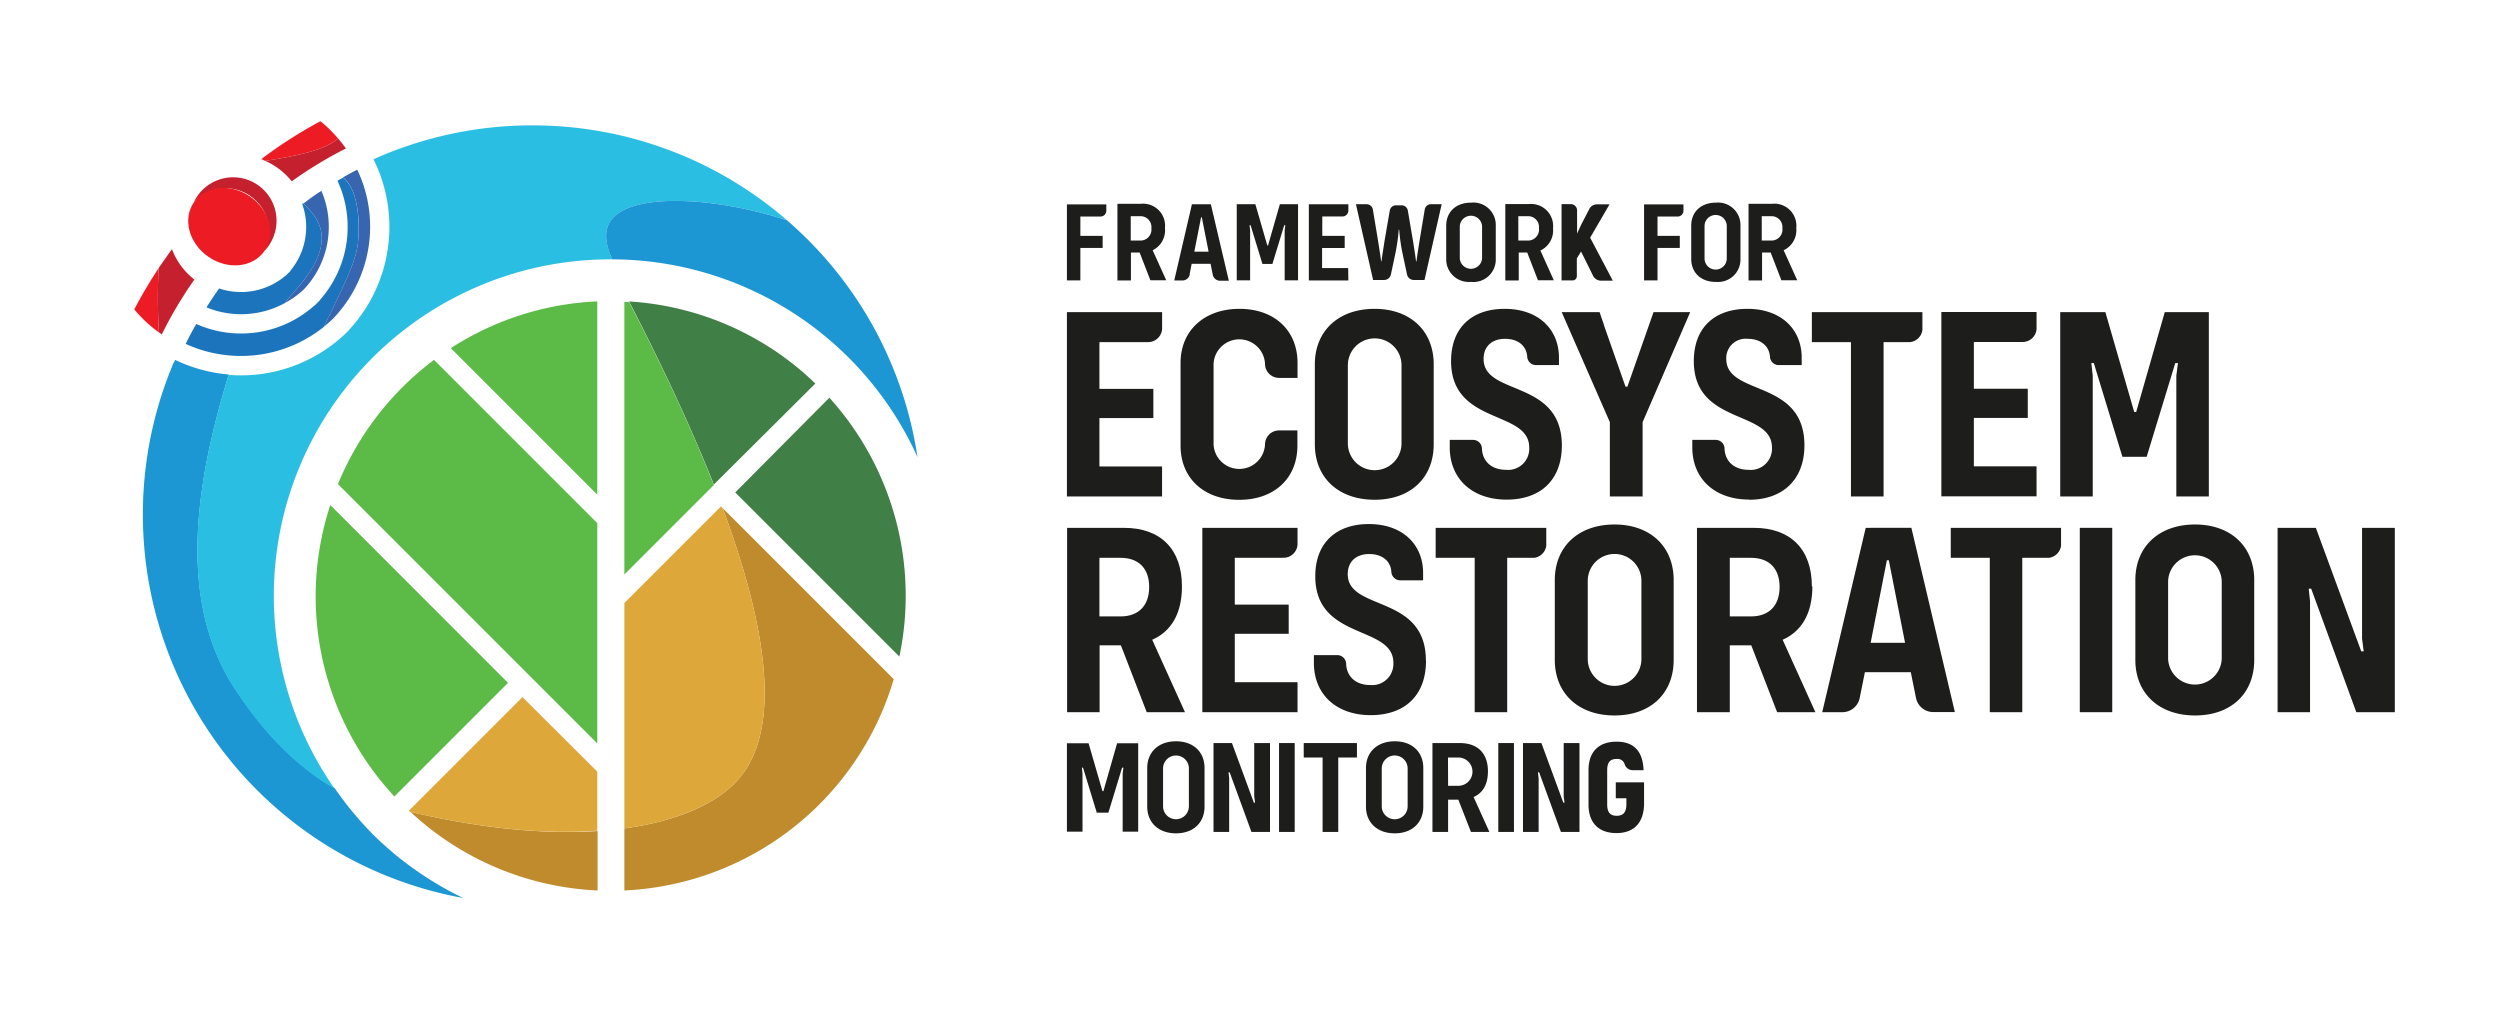 <svg xmlns="http://www.w3.org/2000/svg" viewBox="0 0 396 161.49"><defs><style>.cls-1{fill:#1d1d1b;}.cls-2{fill:#c5202e;}.cls-3{fill:#ed1c24;}.cls-4{fill:#bf8b2c;}.cls-5{fill:#407f46;}.cls-6{fill:#dea73a;}.cls-7{fill:#5cba47;}.cls-8{fill:#1c75bc;}.cls-9{fill:#3765b0;}.cls-10{fill:#1c97d4;}.cls-11{fill:#29bee2;}</style></defs><g id="Colour-Black"><path class="cls-1" d="M255.74,83.08c-5.71,0-9.46,3.49-9.46,8.81v12.64c0,5.31,3.75,8.8,9.46,8.8s9.37-3.49,9.37-8.8V91.89c0-5.32-3.71-8.81-9.37-8.81M260,104.39a4.25,4.25,0,0,1-8.5,0V92a4.25,4.25,0,0,1,8.5,0Z"/><path class="cls-1" d="M287,92.89c0-5.88-3.36-9.28-9.2-9.28h-9v29.2H274V102.22h3.4l4.1,10.59h6.06l-5.19-11.47c3.05-1.35,4.71-4.22,4.71-8.45m-9.72,4.75H274V88.36h3.36c2.88,0,4.53,1.7,4.53,4.62s-1.65,4.66-4.53,4.66"/><rect class="cls-1" x="329.44" y="83.61" width="5.14" height="29.2"/><path class="cls-1" d="M347.7,83.08c-5.71,0-9.46,3.49-9.46,8.81v12.64c0,5.31,3.75,8.8,9.46,8.8s9.37-3.49,9.37-8.8V91.89c0-5.32-3.71-8.81-9.37-8.81m4.22,21.31a4.25,4.25,0,0,1-8.49,0V92a4.25,4.25,0,0,1,8.49,0Z"/><polygon class="cls-1" points="374.15 83.61 374.15 101.17 374.41 103.17 374.02 103.17 366.83 83.61 360.77 83.61 360.77 112.81 365.91 112.81 365.91 95.24 365.7 93.24 366.09 93.24 373.24 112.81 379.34 112.81 379.34 83.61 374.15 83.61"/><path class="cls-1" d="M227.41,88.36h6.18v24.45h5.15V88.36H243a2.22,2.22,0,0,0,1.93-1.9V83.61H227.41v4.75Z"/><path class="cls-1" d="M309,88.36h6.18v24.45h5.15V88.36h4.21a2.23,2.23,0,0,0,1.93-1.9V83.61H309Z"/><path class="cls-1" d="M295.53,83.61l-6.89,29.2h3.12a2.8,2.8,0,0,0,2.83-2.33l.81-4h7.27l.81,4a2.79,2.79,0,0,0,2.83,2.31h3.34l-6.89-29.19Zm.78,18.21,2.57-13.07h.31l2.57,13.07Z"/><path class="cls-1" d="M203.3,88.35a2.22,2.22,0,0,0,2.23-2.22V83.61H190.45v29.2h15.08v-4.75h-9.94v-7.67h8.54V95.77h-8.54V88.36Z"/><path class="cls-1" d="M225.86,104.63c0-10.55-12.38-7.76-12.38-13.69,0-2,1.35-3.18,3.4-3.18s3.36,1.08,3.51,2.76v0a1.41,1.41,0,0,0,1.34,1.4h3.69V90.77c0-4.62-3.36-7.76-8.58-7.76s-8.5,3-8.5,8.28c0,10.2,12.37,7.67,12.37,13.69a3.36,3.36,0,0,1-3.66,3.53c-2.28,0-3.73-1.32-3.82-3.34v0a1.41,1.41,0,0,0-1.38-1.4h-3.73V105c0,5,3.57,8.28,9,8.28s8.76-3.14,8.76-8.63"/><path class="cls-1" d="M174.15,102.22h3.4l4.09,10.59h6.06l-5.19-11.47c3.06-1.35,4.71-4.22,4.71-8.45,0-5.88-3.35-9.28-9.19-9.28h-9v29.2h5.15V102.22Zm0-13.86h3.35c2.88,0,4.53,1.7,4.53,4.62s-1.65,4.66-4.53,4.66h-3.35Z"/><path class="cls-1" d="M217.73,48.92c-5.71,0-9.46,3.49-9.46,8.8V70.36c0,5.32,3.75,8.8,9.46,8.8s9.37-3.48,9.37-8.8V57.72c0-5.31-3.7-8.8-9.37-8.8M222,70.23a4.25,4.25,0,0,1-8.5,0V57.85a4.25,4.25,0,0,1,8.5,0Z"/><path class="cls-1" d="M264.15,49.44h-2.23l-.35,1-3.79,10.81h-.3L254,51.33c.06.14.12.29.18.46l-.81-2.35h-6L255,66.87V78.64h5.19V66.87l7.54-17.43h-3.53"/><polygon class="cls-1" points="344.56 57.51 344.99 57.51 344.73 59.51 344.73 78.64 349.88 78.64 349.88 49.44 342.9 49.44 338.37 65.26 338.06 65.26 333.49 49.44 326.34 49.44 326.34 78.64 331.49 78.64 331.49 59.51 331.27 57.51 331.66 57.51 336.19 72.36 340.03 72.36 344.56 57.51"/><path class="cls-1" d="M184.08,73.89h-9.93V66.22h8.54V61.6h-8.54V54.19h7.71A2.22,2.22,0,0,0,184.08,52V49.44H169v29.2h15.07V73.89Z"/><path class="cls-1" d="M196.31,79.17c5.53,0,9.2-3.4,9.2-8.59v-2.4h-3a2.23,2.23,0,0,0-2.13,2.22v0a4.08,4.08,0,0,1-8.15,0V57.63a4.08,4.08,0,0,1,8.15,0v0a2.23,2.23,0,0,0,2.23,2.23h2.92V57.5c0-5.18-3.67-8.58-9.2-8.58S187,52.32,187,57.5V70.58c0,5.19,3.71,8.59,9.29,8.59"/><path class="cls-1" d="M235,56.85c0-2,1.35-3.18,3.4-3.18s3.35,1.08,3.51,2.76v0a1.4,1.4,0,0,0,1.33,1.4h3.7V56.68c0-4.62-3.36-7.76-8.59-7.76s-8.5,3-8.5,8.28c0,10.2,12.38,7.67,12.38,13.69a3.35,3.35,0,0,1-3.66,3.53c-2.28,0-3.74-1.32-3.83-3.34v0a1.4,1.4,0,0,0-1.37-1.4h-3.73v1.18c0,5,3.57,8.28,9,8.28s8.76-3.14,8.76-8.63C247.32,60,235,62.78,235,56.85"/><path class="cls-1" d="M277.06,79.16c5.28,0,8.76-3.13,8.76-8.62,0-10.55-12.38-7.76-12.38-13.69a3.07,3.07,0,0,1,3.4-3.18c2,0,3.36,1.08,3.52,2.76v0a1.4,1.4,0,0,0,1.33,1.4h3.7V56.68c0-4.62-3.36-7.76-8.59-7.76s-8.5,3-8.5,8.28c0,10.2,12.38,7.67,12.38,13.69A3.36,3.36,0,0,1,277,74.42c-2.28,0-3.74-1.31-3.83-3.34v0a1.4,1.4,0,0,0-1.37-1.4h-3.74v1.18c0,5,3.58,8.27,9,8.27"/><path class="cls-1" d="M293.22,78.64h5.14V54.19h4.21a2.23,2.23,0,0,0,1.94-1.89V49.44H287v4.75h6.19V78.64Z"/><path class="cls-1" d="M320.37,54.17a2.22,2.22,0,0,0,2.22-2V49.42H307.51v29.2h15.08V73.87h-9.93V66.2h8.54V61.58h-8.54V54.17Z"/><path class="cls-1" d="M229.36,126.67H231l2,5.11h2.92l-2.5-5.53c1.47-.65,2.27-2,2.27-4.08,0-2.83-1.62-4.47-4.44-4.47h-4.35v14.08h2.48v-5.11Zm0-6.68H231a2.24,2.24,0,0,1,0,4.48h-1.62Z"/><polygon class="cls-1" points="177.74 121.6 177.95 121.6 177.83 122.56 177.83 131.74 180.29 131.74 180.29 117.73 176.95 117.73 174.78 125.32 174.63 125.32 172.43 117.73 169 117.73 169 131.74 171.47 131.74 171.47 122.56 171.37 121.6 171.55 121.6 173.73 128.73 175.57 128.73 177.74 121.6"/><rect class="cls-1" x="237.33" y="117.7" width="2.48" height="14.08"/><rect class="cls-1" x="202.6" y="117.7" width="2.48" height="14.08"/><polygon class="cls-1" points="247.69 126.17 247.82 127.14 247.63 127.14 244.16 117.7 241.24 117.7 241.24 131.78 243.72 131.78 243.72 123.31 243.61 122.34 243.8 122.34 247.25 131.78 250.19 131.78 250.19 117.7 247.69 117.7 247.69 126.17"/><polygon class="cls-1" points="198.67 126.17 198.8 127.14 198.61 127.14 195.14 117.7 192.22 117.7 192.22 131.78 194.7 131.78 194.7 123.31 194.6 122.34 194.78 122.34 198.23 131.78 201.17 131.78 201.17 117.7 198.67 117.7 198.67 126.17"/><polygon class="cls-1" points="209.5 131.78 211.98 131.78 211.98 119.99 214.94 119.99 214.94 117.7 206.51 117.7 206.51 119.99 209.5 119.99 209.5 131.78"/><path class="cls-1" d="M220.93,132c2.74,0,4.52-1.68,4.52-4.24v-6.1c0-2.56-1.78-4.24-4.52-4.24s-4.56,1.68-4.56,4.24v6.1c0,2.56,1.81,4.24,4.56,4.24m-2.06-10.28a2.05,2.05,0,0,1,4.1,0v6a2.05,2.05,0,0,1-4.1,0Z"/><path class="cls-1" d="M186.28,132c2.74,0,4.52-1.68,4.52-4.24v-6.1c0-2.56-1.78-4.24-4.52-4.24s-4.56,1.68-4.56,4.24v6.1c0,2.56,1.81,4.24,4.56,4.24m-2.05-10.28a2,2,0,0,1,4.09,0v6a2,2,0,0,1-4.09,0Z"/><path class="cls-1" d="M251.62,127.46V122c0-2.94,1.64-4.52,4.44-4.52s4.18,1.58,4.28,4.52h-1.71a1.34,1.34,0,0,1-1.27-.9,1.18,1.18,0,0,0-1.3-.88c-1,0-1.48.52-1.48,1.78v5.44c0,1.26.5,1.78,1.5,1.78s1.54-.52,1.54-1.78v-1h-1.68v-2.52h4.48v3.52c-.08,2.94-1.64,4.52-4.38,4.52S251.62,130.4,251.62,127.46Z"/><path class="cls-1" d="M279.06,40h1.41l1.7,4.39h2.51l-2.15-4.75a3.51,3.51,0,0,0,2-3.51,3.49,3.49,0,0,0-3.81-3.85h-3.75V44.43h2.14V40Zm0-5.75h1.39a1.73,1.73,0,0,1,1.88,1.91,1.74,1.74,0,0,1-1.88,1.94h-1.39Z"/><path class="cls-1" d="M271.81,44.65A3.55,3.55,0,0,0,275.69,41V35.75a3.55,3.55,0,0,0-3.88-3.65c-2.37,0-3.92,1.45-3.92,3.65V41c0,2.21,1.55,3.66,3.92,3.66M270,35.81a1.76,1.76,0,0,1,3.52,0v5.13a1.76,1.76,0,0,1-3.52,0Z"/><path class="cls-1" d="M262.55,42.45h0V39.27h3.53V37.36h-3.53V34.3h3.19a.92.92,0,0,0,.92-.92v-1h-6.24V44.41h2.13v-2Z"/><path class="cls-1" d="M179.11,40h1.41l1.7,4.39h2.51l-2.15-4.75a3.51,3.51,0,0,0,1.95-3.51,3.49,3.49,0,0,0-3.81-3.85H177V44.43h2.14V40Zm0-5.75h1.39a1.73,1.73,0,0,1,1.88,1.91,1.74,1.74,0,0,1-1.88,1.94h-1.39Z"/><path class="cls-1" d="M240.5,40h1.41l1.7,4.39h2.51L244,39.68a3.5,3.5,0,0,0,2-3.51,3.5,3.5,0,0,0-3.82-3.85h-3.74V44.43h2.13V40Zm0-5.75h1.39a1.72,1.72,0,0,1,1.88,1.91,1.74,1.74,0,0,1-1.88,1.94H240.5Z"/><path class="cls-1" d="M213.55,42.46h-4.13V39.28H213V37.36h-3.55V34.29h3.2a.93.93,0,0,0,.93-.93v-1h-6.26V44.43h6.26Z"/><path class="cls-1" d="M233,44.65A3.55,3.55,0,0,0,236.93,41V35.75A3.55,3.55,0,0,0,233,32.1c-2.36,0-3.92,1.45-3.92,3.65V41A3.58,3.58,0,0,0,233,44.65m-1.77-8.84a1.77,1.77,0,0,1,3.53,0v5.13a1.77,1.77,0,0,1-3.53,0Z"/><path class="cls-1" d="M188.43,43.47l.33-1.68h3l.33,1.68a1.19,1.19,0,0,0,1.17,1h1.39l-2.85-12.11h-3L186,44.43h1.29a1.19,1.19,0,0,0,1.18-1m1.78-9h.12l1.07,5.43h-2.26Z"/><path class="cls-1" d="M171.13,42.45h0V39.27h3.53V37.36h-3.53V34.3h3.19a.92.92,0,0,0,.92-.92v-1H169V44.41h2.13v-2Z"/><polygon class="cls-1" points="203.42 35.67 203.6 35.67 203.49 36.5 203.49 44.4 205.61 44.4 205.61 32.35 202.73 32.35 200.86 38.88 200.74 38.88 198.85 32.35 195.9 32.35 195.9 44.4 198.02 44.4 198.02 36.5 197.93 35.67 198.09 35.67 199.97 41.81 201.55 41.81 203.42 35.67"/><path class="cls-1" d="M214.78,32.35h1.68a1,1,0,0,1,1,.83l.81,4.87c.13.87.38,2.35.5,3.35h.06c.12-1,.37-2.48.5-3.35l.81-4.7a1,1,0,0,1,1-.83H222a1,1,0,0,1,1,.83l.8,4.7c.14.87.38,2.35.5,3.35h.07c.12-1,.36-2.48.5-3.35l.81-4.87a1,1,0,0,1,1-.83h1.68l-2.72,12h-1.68a1.11,1.11,0,0,1-1.09-.89l-.67-3.14a29.19,29.19,0,0,1-.57-3.94h-.07a30.88,30.88,0,0,1-.57,3.94l-.67,3.15a1.11,1.11,0,0,1-1.09.88H217.5Z"/><path class="cls-1" d="M250.44,39.84l-.67,1.09v2.82a.67.67,0,0,1-.67.67h-1.75V32.33h1.46a1,1,0,0,1,1,1V37l.62-1.35,1.32-2.55a1.34,1.34,0,0,1,1.2-.73h2l-3.07,5.28,3.59,6.81h-1.86a1.43,1.43,0,0,1-1.29-.82Z"/><path class="cls-2" d="M42.59,38.91a7.08,7.08,0,0,1-.7.84A6.87,6.87,0,0,0,30.72,32a6.33,6.33,0,0,1,.54-.94,6.88,6.88,0,0,1,11.33,7.81Z"/><ellipse class="cls-3" cx="36.3" cy="35.9" rx="5.8" ry="6.79" transform="translate(-13.86 45.41) rotate(-55.42)"/><path class="cls-4" d="M65,128.59a46.52,46.52,0,0,0,29.66,12.46v-9.41C86.69,132.16,76.82,131.38,65,128.59Z"/><path class="cls-4" d="M116.33,124.12c-3.15,3.18-8.94,5.94-17.43,7.1v9.83a46.73,46.73,0,0,0,42.67-33.47L114.46,80.47C123.61,105.08,122.45,118,116.33,124.12Z"/><path class="cls-5" d="M131.37,63,116.46,78l26,26A46.72,46.72,0,0,0,131.37,63Z"/><path class="cls-5" d="M129.15,60.75a46.55,46.55,0,0,0-29.5-13c5.71,11.05,10.12,20.68,13.42,29Z"/><path class="cls-6" d="M82.76,110.42l-18,18,.19.17c11.87,2.79,21.74,3.57,29.66,3v-9.37Z"/><path class="cls-6" d="M114.46,80.47l-.26-.26L98.9,95.51v35.71c8.49-1.16,14.28-3.92,17.43-7.1C122.45,118,123.61,105.08,114.46,80.47Z"/><path class="cls-7" d="M98.9,91l14.17-14.17c-3.3-8.36-7.71-18-13.42-29l-.75,0Z"/><path class="cls-7" d="M94.61,78.35V47.74a46.4,46.4,0,0,0-23.2,7.41Z"/><path class="cls-7" d="M50,94.39a46.59,46.59,0,0,0,12.47,31.77l18-18L52.32,80A46.4,46.4,0,0,0,50,94.39Z"/><path class="cls-7" d="M53.53,76.68l41.08,41.08V82.86L68.75,57A46.85,46.85,0,0,0,53.53,76.68Z"/><path class="cls-8" d="M51.85,25.79l0,0a0,0,0,0,0,0,0Z"/><path class="cls-8" d="M45.13,48c1.16-1.75,6.73-6.54,5.71-11.46-.4-1.94-1.66-3.15-2.79-4.35l-.18.12a10.85,10.85,0,0,1-1.79,10.47,2.26,2.26,0,0,1-.23.31l-.26.24a3.07,3.07,0,0,1-.25.26,1.43,1.43,0,0,1-.31.24,10.88,10.88,0,0,1-10.32,1.86c-.71,1-1.39,2-2,3A14.46,14.46,0,0,0,45.13,48Z"/><path class="cls-8" d="M51.29,51.78c.16-.33.36-.73.6-1.24,3-6.18,4.49-9.28,4.8-12,.27-2.45.33-8.35-2.37-10.4l-.86.49A17.44,17.44,0,0,1,50.69,47.5a2,2,0,0,1-.19.24,3.07,3.07,0,0,0-.26.25l-.25.25a1.11,1.11,0,0,1-.24.2,17.44,17.44,0,0,1-18.66,2.88c-.58,1-1.15,2.08-1.68,3.15A21,21,0,0,0,51.29,51.78Z"/><path class="cls-9" d="M50.84,36.54c1,4.92-4.55,9.71-5.71,11.46a14.28,14.28,0,0,0,3-2.16,14.41,14.41,0,0,0,2.78-15.61c-1,.63-1.9,1.28-2.82,2C49.18,33.39,50.44,34.6,50.84,36.54Z"/><path class="cls-9" d="M56.69,38.52c-.31,2.74-1.81,5.84-4.8,12-.24.51-.44.91-.6,1.24.5-.4,1-.83,1.46-1.28a21,21,0,0,0,3.84-23.6c-.77.39-1.52.8-2.27,1.22C57,30.17,57,36.07,56.69,38.52Z"/><path class="cls-3" d="M25.13,42.48A73.47,73.47,0,0,0,21.27,49a20.57,20.57,0,0,0,3.91,3.66A89.14,89.14,0,0,1,25.13,42.48Z"/><path class="cls-3" d="M25.62,53v0Z"/><path class="cls-3" d="M50.76,19.2a72,72,0,0,0-9.37,6c.22.08.43.2.64.29,5.39-.87,9.43-1.74,11.53-3.55A21.33,21.33,0,0,0,50.76,19.2Z"/><path class="cls-2" d="M27.24,39.47c-.73,1-1.43,2-2.11,3a89.14,89.14,0,0,0,.05,10.18l.44.33v0a66,66,0,0,1,5.17-8.7A11,11,0,0,1,27.24,39.47Z"/><path class="cls-2" d="M46.21,28.72a64.86,64.86,0,0,1,8.58-5.2c-.38-.55-.8-1.07-1.23-1.58-2.1,1.81-6.14,2.68-11.53,3.55A11.17,11.17,0,0,1,46.21,28.72Z"/><path class="cls-10" d="M59,132.1A54.54,54.54,0,0,1,53,124.83c-8.4-4.74-13.78-12.77-15.62-15.51-9.06-13.54-6.79-31.63-1.13-50a24.14,24.14,0,0,1-8.5-2.31l-.31.59a61.74,61.74,0,0,0,45.92,84.64A53.07,53.07,0,0,1,59,132.1Z"/><path class="cls-11" d="M84.31,19.86a61.34,61.34,0,0,0-25.15,5.37,24,24,0,0,1-3.85,27,1.39,1.39,0,0,1-.15.19,3.07,3.07,0,0,0-.26.25c-.08.08-.16.17-.25.25a1.37,1.37,0,0,1-.18.16,24,24,0,0,1-18.25,6.3c-5.66,18.33-7.93,36.42,1.13,50,1.84,2.74,7.22,10.77,15.62,15.51A53.3,53.3,0,0,1,97,41.08c-.91-1.94-1.36-4-.56-5.59.7-1.44,2.29-2.41,4.48-3,5.68-1.51,15.37-.34,23.74,2.4A61.46,61.46,0,0,0,84.31,19.86Z"/><path class="cls-10" d="M124.65,34.89c-8.37-2.74-18.06-3.91-23.74-2.4-2.19.59-3.78,1.56-4.48,3-.8,1.63-.35,3.65.56,5.59A53.26,53.26,0,0,1,145.33,72.4,61.59,61.59,0,0,0,124.65,34.89Z"/></g></svg>